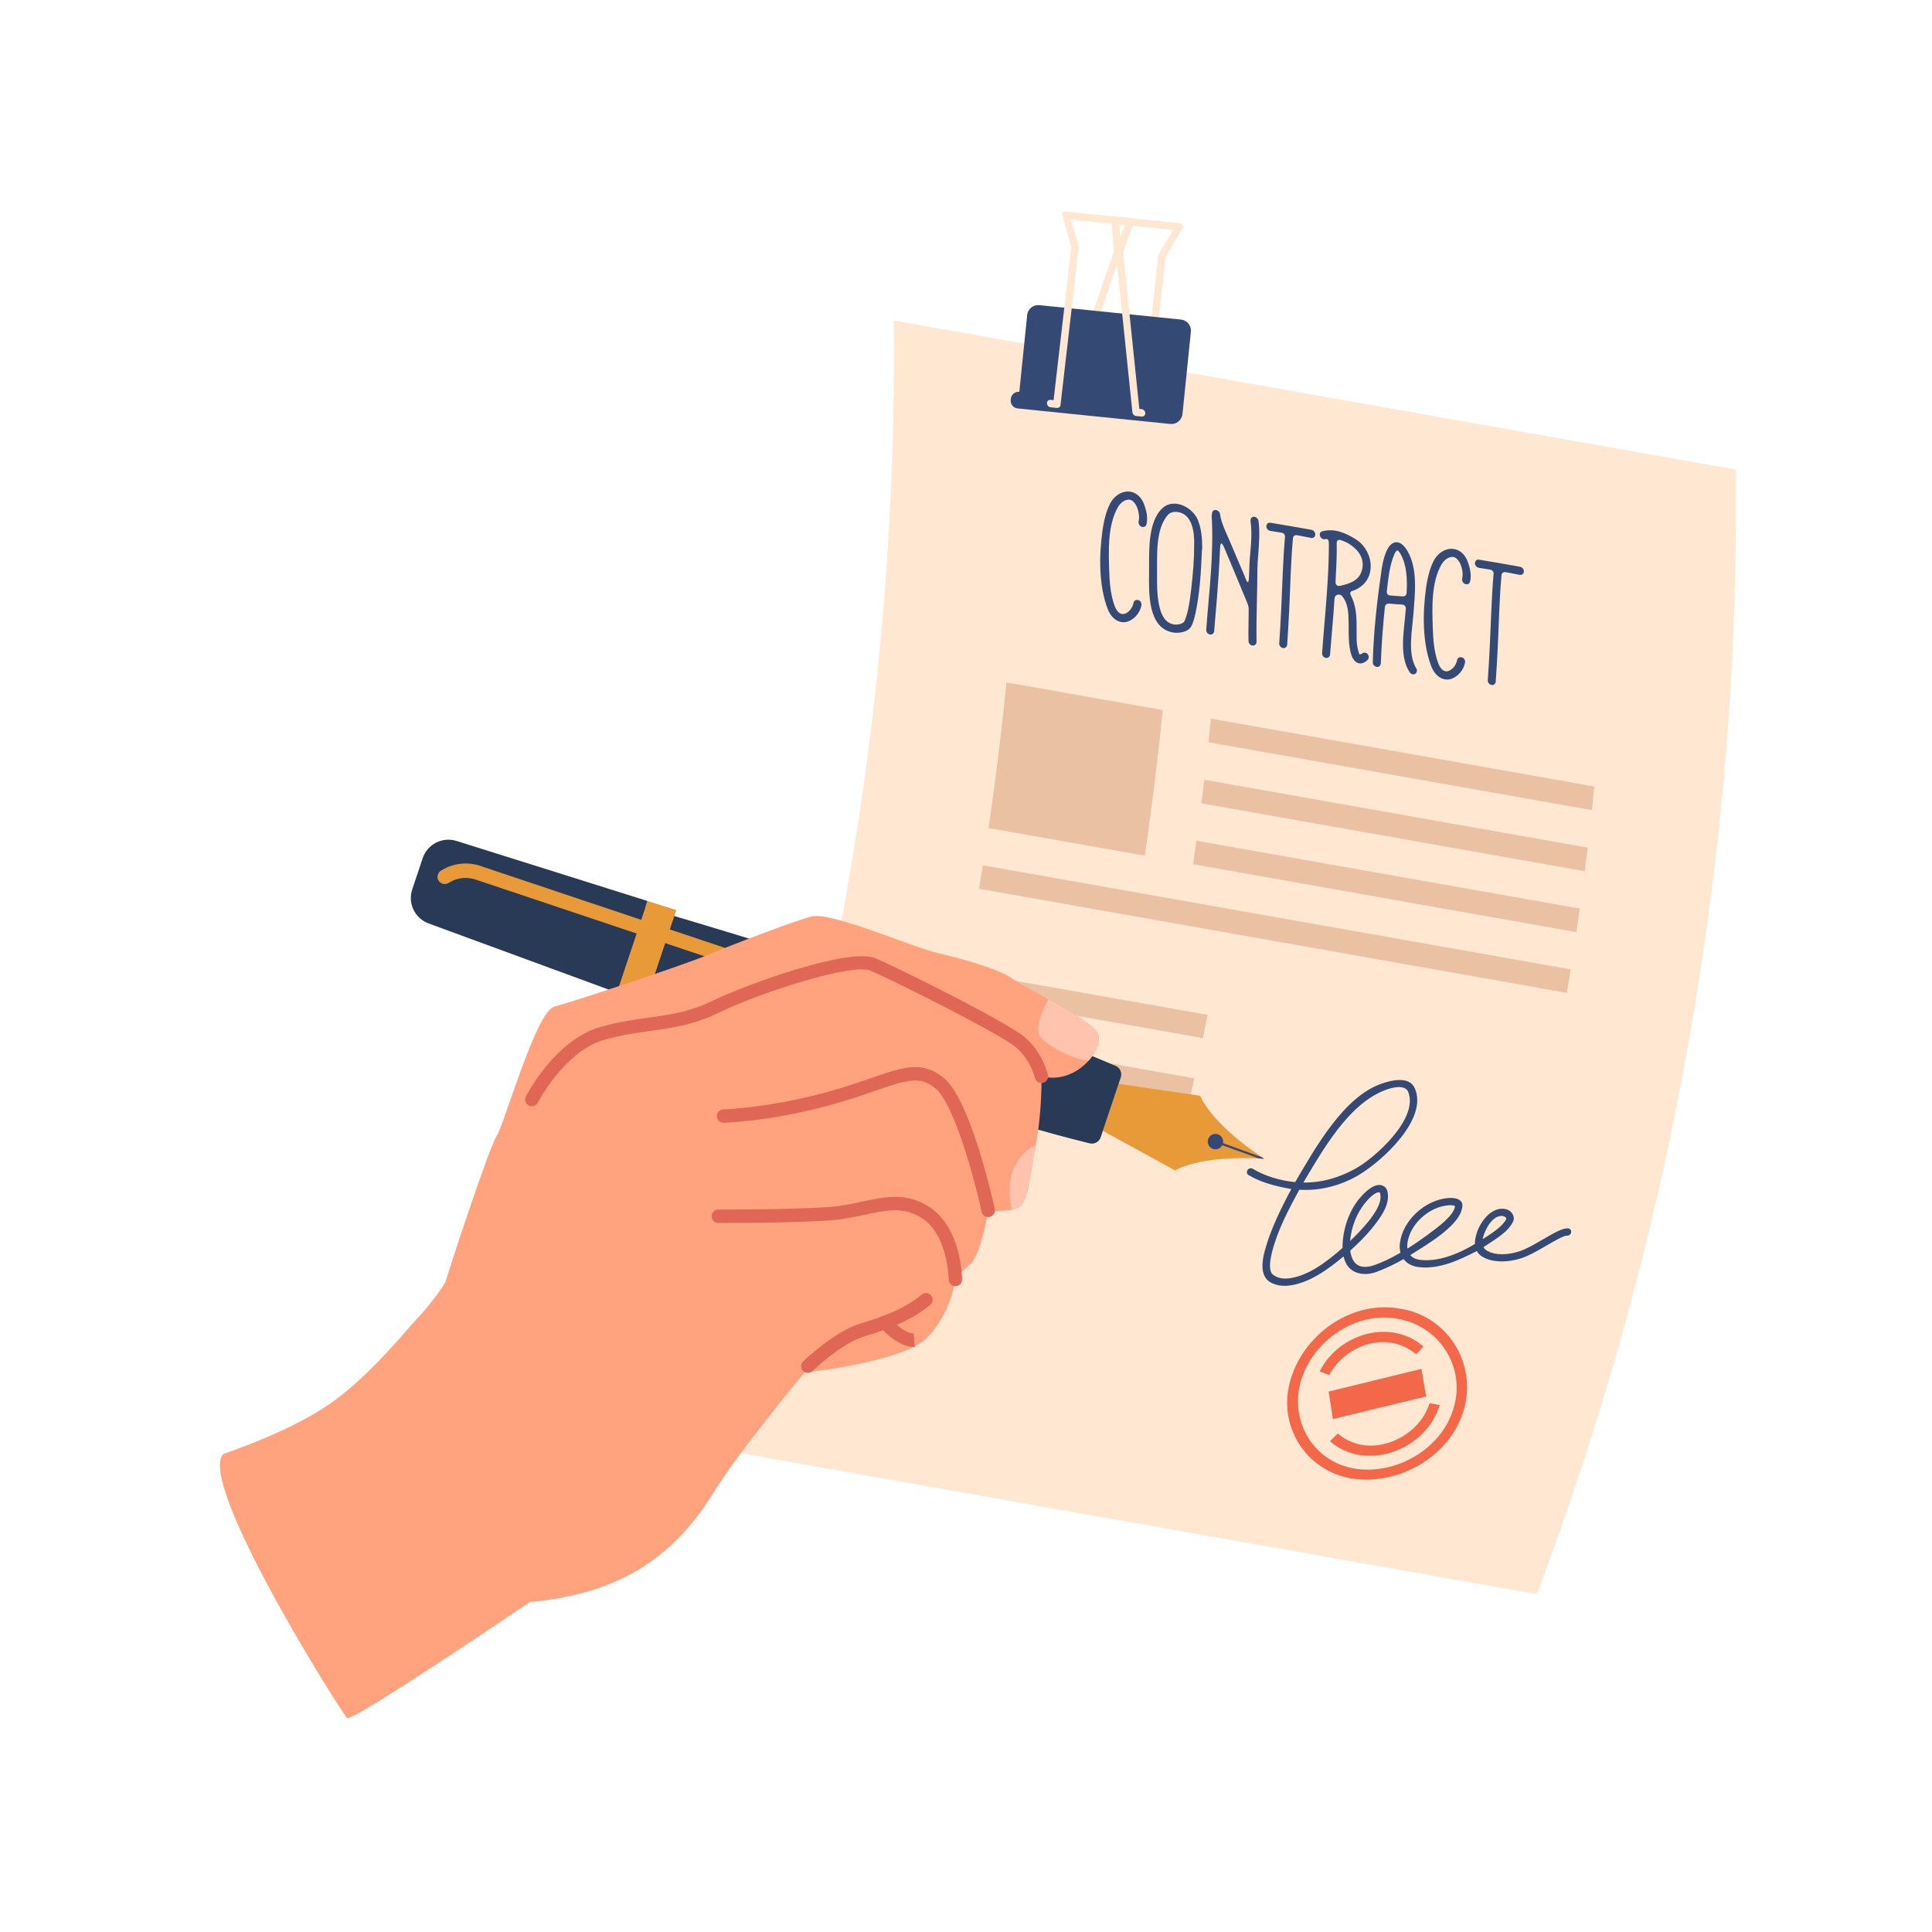 <svg xmlns="http://www.w3.org/2000/svg" xmlns:xlink="http://www.w3.org/1999/xlink" width="500" zoomAndPan="magnify" viewBox="0 0 375 375" height="500" preserveAspectRatio="xMidYMid meet" version="1.0"><defs><clipPath id="5f3ae150a2"><path d="M 203 41.051 L 223 41.051 L 223 81 L 203 81 Z M 203 41.051 " clip-rule="nonzero"/></clipPath></defs><path fill="#ffe7d2" d="M 298.301 309.422 C 243.812 299.777 189.324 290.129 134.836 280.484 C 161.184 210.754 174.285 136.746 173.477 62.211 C 227.965 71.855 282.453 81.504 336.941 91.148 C 337.75 165.688 324.648 239.695 298.301 309.422 Z M 298.301 309.422 " fill-opacity="1" fill-rule="nonzero"/><path fill="#f26849" d="M 271.398 255.992 C 279.402 257.402 284.496 265.363 282.172 273.203 C 279.918 281.266 270.902 286.391 262.82 285.035 C 254.773 283.621 250.238 275.676 252.531 267.953 C 254.898 260.176 263.199 254.414 271.398 255.992 Z M 271.898 254.039 C 262.57 252.258 253.258 258.773 250.555 267.605 C 247.812 276.383 253.172 285.289 262.18 286.949 C 271.363 288.477 281.574 282.723 284.148 273.551 C 286.68 264.742 281.066 255.512 271.898 254.039 Z M 271.898 254.039 " fill-opacity="1" fill-rule="nonzero"/><path fill="#f26849" d="M 257.992 266.906 C 257.258 266.621 256.891 266.477 256.16 266.191 C 258.715 260.934 264.926 257.68 270.688 258.695 C 272.758 259.059 274.727 259.973 276.309 261.363 C 275.73 261.969 275.441 262.27 274.859 262.875 C 273.664 261.758 271.73 260.914 270.164 260.645 C 265.367 259.816 260.25 262.637 257.992 266.906 Z M 257.992 266.906 " fill-opacity="1" fill-rule="nonzero"/><path fill="#f26849" d="M 263.691 282.375 C 261.645 282.016 259.699 281.121 258.152 279.727 C 258.762 279.133 259.066 278.832 259.672 278.238 C 260.848 279.352 262.766 280.188 264.312 280.453 C 269.742 281.379 275.867 277.723 277.461 272.367 C 278.25 272.508 278.645 272.578 279.438 272.719 C 277.504 279.234 270.359 283.547 263.691 282.375 Z M 263.691 282.375 " fill-opacity="1" fill-rule="nonzero"/><path fill="#f26849" d="M 275.902 265.695 C 269.898 267.172 263.895 268.641 257.887 270.102 C 258.168 271.879 258.445 273.656 258.715 275.438 C 264.75 273.984 270.781 272.523 276.812 271.055 C 276.516 269.266 276.211 267.48 275.902 265.695 Z M 275.902 265.695 " fill-opacity="1" fill-rule="nonzero"/><path fill="#344973" d="M 248.266 249.488 C 247.383 249.332 246.508 248.973 245.957 248.41 C 244.645 247.066 244.992 244.645 245.484 242.805 C 246.594 238.66 248.613 234.613 250.645 230.789 C 247.723 230.273 244.828 229.574 242.324 228.066 C 242 227.871 241.922 227.422 242.152 227.09 C 242.383 226.758 242.84 226.664 243.164 226.859 C 245.559 228.293 248.551 229.195 251.398 229.438 C 255.34 222.734 260.816 212.859 268.191 210.324 C 270.129 209.656 273.551 208.824 274.617 211.246 C 277.246 217.203 268.273 225.398 263.637 228.129 C 260.234 230.129 256.148 231.195 252.188 230.926 C 250.117 234.77 247.98 238.762 246.902 243.027 C 246.348 245.227 246.371 246.789 246.988 247.32 C 247.785 248.008 248.809 248.273 250.105 248.133 C 253.996 247.707 257.762 244.703 260.582 242.223 C 260.562 238.867 261.727 235.18 263.898 232.594 C 265.414 230.793 266.805 229.879 267.934 230.012 C 268.559 230.09 269.078 230.5 269.258 231.102 C 270.043 233.762 267.723 236.652 266.121 238.629 C 265.004 240.008 263.539 241.422 262.074 242.746 C 262.172 243.551 262.402 244.262 262.773 244.805 C 263.547 245.949 264.898 246.199 266.789 245.551 C 268.211 245.066 269.977 244.219 271.832 243.152 C 271.688 242.613 271.641 242.008 271.715 241.355 C 272.215 236.895 276.594 232.934 281.027 232.539 C 283.148 232.348 283.832 233.211 283.848 233.809 C 283.965 237.605 276.953 241.551 273.727 243.617 C 274.121 244.074 274.777 244.453 275.75 244.555 C 279.32 244.93 283.191 243.324 286.281 241.453 C 286.246 240.836 286.387 240.082 286.676 239.211 C 287.438 236.918 289.68 234.078 292.305 234.695 C 293.418 234.953 294.109 236.121 293.723 237.02 C 292.793 239.168 289.98 240.691 287.945 242.062 C 288.047 242.246 288.18 242.434 288.348 242.562 C 290.191 243.969 293.715 243.488 295.887 242.504 C 297.137 241.938 298.426 241.188 299.668 240.461 C 301.688 239.285 303.281 238.359 304.34 238.422 C 304.73 238.445 305.016 238.785 304.965 239.176 C 304.914 239.57 304.547 239.863 304.148 239.84 C 303.551 239.801 301.852 240.793 300.348 241.668 C 299.129 242.375 297.746 243.18 296.418 243.781 C 293.738 244.996 289.598 245.422 287.324 243.645 C 287.09 243.457 286.848 243.164 286.66 242.82 C 283.16 244.625 279.383 246.379 275.441 245.957 C 274.113 245.816 273.062 245.23 272.426 244.387 C 270.785 245.352 268.918 246.23 267.168 246.879 C 265.211 247.605 262.785 247.441 261.527 245.648 C 261.188 245.16 260.941 244.543 260.785 243.863 C 257.867 246.32 254.07 249.113 250.133 249.535 C 249.465 249.602 248.84 249.59 248.266 249.488 Z M 267.688 231.426 C 267.68 231.426 267.672 231.422 267.664 231.422 C 267.332 231.383 266.379 231.766 265.004 233.441 C 263.305 235.52 262.289 238.195 262.047 240.887 C 263.129 239.855 264.145 238.793 265.035 237.762 C 266.398 236.18 268.379 233.629 267.883 231.648 C 267.84 231.48 267.738 231.434 267.688 231.426 Z M 282.059 233.969 C 281.852 233.93 281.535 233.91 281.062 233.953 C 277.32 234.285 273.605 237.648 273.164 241.387 C 273.129 241.691 273.129 242.027 273.176 242.352 C 274.496 241.535 275.836 240.609 277.094 239.68 C 279.016 238.258 282.23 235.934 282.414 234.117 C 282.414 234.098 282.324 234.016 282.059 233.969 Z M 291.699 236.031 C 290.605 235.84 289.047 236.852 288.043 239.602 C 287.922 239.934 287.836 240.238 287.785 240.523 C 289.449 239.449 291.566 238.145 292.344 236.652 C 292.457 236.438 292.156 236.152 291.832 236.062 C 291.789 236.051 291.746 236.039 291.699 236.031 Z M 272.102 211.043 C 271.047 210.855 269.613 211.285 268.676 211.656 C 261.613 214.457 256.695 223.316 252.98 229.531 C 256.629 229.566 259.852 228.586 262.945 226.918 C 266.809 224.832 275.488 217.062 273.309 211.887 C 273.105 211.402 272.637 211.137 272.102 211.043 Z M 272.102 211.043 " fill-opacity="1" fill-rule="nonzero"/><path fill="#eac1a2" d="M 233.488 201.5 C 217.719 198.711 201.949 195.918 186.18 193.125 C 186.551 191.32 186.73 190.418 187.086 188.609 C 202.855 191.402 218.625 194.191 234.395 196.984 C 234.039 198.793 233.859 199.695 233.488 201.5 Z M 233.488 201.5 " fill-opacity="1" fill-rule="nonzero"/><path fill="#eac1a2" d="M 230.832 213.801 C 215.062 211.008 199.293 208.215 183.523 205.426 C 183.934 203.629 184.133 202.727 184.527 200.926 C 200.297 203.719 216.066 206.512 231.836 209.305 C 231.441 211.102 231.242 212.004 230.832 213.801 Z M 230.832 213.801 " fill-opacity="1" fill-rule="nonzero"/><path fill="#344973" d="M 220.996 101.219 C 221.406 99.586 220.418 96.852 219.008 96.98 C 218.203 97.055 217.555 97.555 217.02 98.375 C 214.965 101.949 215.176 106.805 215.293 110.699 C 215.363 113.031 215.551 115.566 216.418 117.785 C 217.402 119.988 218.75 119.117 219.387 118.352 C 219.684 117.965 219.926 117.52 220.023 116.992 C 220.098 116.578 220.496 116.355 220.957 116.48 C 221.375 116.59 221.621 117.035 221.555 117.5 C 221.258 119.004 220.133 120.23 218.875 120.648 C 217.445 121.125 215.855 120.273 215.051 118.34 C 213.23 113.703 213.312 107.707 214.008 102.883 C 214.352 100.469 214.949 98.574 215.656 97.418 C 216.328 96.316 217.461 95.516 218.668 95.41 C 220.027 95.293 221.352 96.09 222.012 97.75 C 222.633 99.305 222.805 100.668 222.527 101.809 C 222.395 102.227 221.996 102.391 221.578 102.238 C 221.156 102.086 220.941 101.645 220.996 101.219 Z M 220.996 101.219 " fill-opacity="1" fill-rule="nonzero"/><path fill="#344973" d="M 233.281 107.051 C 233.121 111.051 232.875 115.172 232.035 119.078 C 231.734 120.48 231.355 121.621 230.816 122.086 C 230.082 122.707 228.754 122.945 227.719 122.773 C 222.672 121.926 223.008 114.805 223.035 111.039 C 223.062 107.195 222.711 101.402 225.598 98.66 C 227.922 96.457 231.988 98.617 232.723 101.551 C 233.145 102.773 233.355 104.398 233.348 106.348 C 233.348 106.383 233.344 106.426 233.344 106.465 C 233.344 106.504 233.297 106.656 233.281 107.051 Z M 231.789 105.594 C 231.84 103.422 231.453 100.066 228.949 99.453 C 228.012 99.227 227.242 99.387 226.719 99.895 C 224.242 102.68 224.621 107.805 224.586 111.234 C 224.566 113.266 224.559 115.379 224.961 117.391 C 225.438 119.66 226.285 120.926 227.828 121.199 C 228.449 121.309 229.355 121.152 229.734 120.781 C 229.855 120.723 229.957 120.496 230.094 120.129 C 230.242 119.723 230.395 119.219 230.547 118.574 C 230.824 117.398 231.047 115.859 231.254 114.004 C 231.559 111.281 231.797 108.516 231.781 105.75 C 231.785 105.688 231.785 105.656 231.789 105.594 Z M 231.789 105.594 " fill-opacity="1" fill-rule="nonzero"/><path fill="#344973" d="M 241.578 111.816 C 241.895 112.59 242.379 114.09 242.441 111.734 C 242.48 110.316 242.531 108.711 242.691 107.164 C 242.887 105.246 243.008 103.074 242.719 101.137 C 242.691 100.695 242.941 100.305 243.363 100.301 C 243.789 100.297 244.168 100.641 244.273 101.094 C 244.562 103.238 244.383 105.414 244.227 107.559 C 244.137 108.812 244.066 109.762 244.062 110.387 C 244.055 115.039 243.82 119.844 243.895 124.562 C 243.902 125 243.562 125.34 243.137 125.305 C 242.711 125.266 242.348 124.887 242.336 124.445 C 242.27 122.355 242.383 120.16 242.363 118.16 C 242.359 117.812 242.281 117.512 242.148 117.168 C 240.523 113.211 238.875 109.262 237.207 105.32 C 237.402 105.816 237.504 106.066 237.699 106.562 C 237.379 105.789 236.887 104.551 236.801 106.602 C 236.664 109.84 236.449 113.098 236.191 116.312 C 236.023 118.363 235.82 120.441 235.672 122.508 C 235.641 122.938 235.27 123.234 234.848 123.16 C 234.422 123.082 234.098 122.664 234.129 122.234 C 234.395 118.551 234.785 114.805 235.031 111.176 C 235.277 107.559 235.41 103.801 235.184 100.121 C 235.184 100.043 235.211 99.949 235.227 99.891 C 235.258 99.777 235.199 99.527 235.402 99.246 C 235.523 99.07 235.688 98.973 235.953 98.988 C 236.371 99.012 236.781 99.391 236.82 99.812 C 236.883 100.562 237.266 101.68 237.48 102.191 C 237.586 102.488 237.766 102.918 238.051 103.562 C 238.34 104.211 238.516 104.641 238.625 104.859 C 239.617 107.172 240.605 109.492 241.578 111.816 Z M 241.578 111.816 " fill-opacity="1" fill-rule="nonzero"/><path fill="#344973" d="M 246.559 101.461 C 249.184 101.883 251.891 102.363 254.547 102.836 C 254.973 102.91 255.312 103.324 255.297 103.758 C 255.281 104.191 254.922 104.488 254.496 104.414 C 254.035 104.332 253.363 104.191 252.492 104.02 C 252.227 103.965 251.953 103.926 251.758 103.891 C 251.297 103.809 251 104.047 250.961 104.5 C 250.539 109.02 250.453 113.855 250.227 118.516 C 250.117 120.719 249.992 122.93 249.84 125.133 C 249.809 125.566 249.438 125.859 249.012 125.785 C 248.586 125.711 248.266 125.293 248.297 124.863 C 248.449 122.656 248.578 120.449 248.684 118.246 C 248.91 113.594 249.008 108.793 249.414 104.266 C 249.457 103.773 249.191 103.453 248.672 103.383 C 247.922 103.273 247.18 103.137 246.582 103.051 C 246.168 102.988 245.781 102.594 245.797 102.16 C 245.809 101.727 246.141 101.391 246.559 101.461 Z M 246.559 101.461 " fill-opacity="1" fill-rule="nonzero"/><path fill="#344973" d="M 263.316 122.348 C 263.32 123.047 263.32 123.398 263.324 124.098 C 263.312 124.852 263.508 126.043 263.773 126.766 C 263.805 126.852 263.836 126.934 263.832 126.977 C 263.902 127.109 264.352 126.867 264.352 126.867 C 264.641 126.602 265.148 126.609 265.441 126.945 C 265.73 127.273 265.773 127.797 265.438 128.098 C 264.387 129.145 263.023 129.062 262.336 127.227 C 261.973 126.25 261.832 124.828 261.809 123.949 C 261.801 123.512 261.762 122.906 261.773 122.074 C 261.785 121.281 261.773 120.758 261.75 120.477 C 261.758 118.371 261.445 116.926 260.605 115.82 C 260.312 115.453 260.004 115.359 259.688 115.418 C 259.258 115.504 259.055 115.789 259.023 116.258 C 258.801 119.82 258.434 123.465 258.164 127.047 C 258.129 127.477 257.762 127.773 257.336 127.699 C 256.91 127.621 256.59 127.203 256.617 126.773 C 256.793 124.312 257.008 121.852 257.211 119.395 C 257.598 114.762 257.938 110.148 257.934 105.496 C 257.934 104.309 257.223 104.656 257.223 104.656 C 256.871 104.793 256.387 104.484 256.234 104.086 C 256.078 103.664 256.227 103.211 256.652 103.129 C 259.066 102.469 261.309 103.512 263.164 104.676 C 265.191 105.953 266.496 108.617 265.918 111.117 C 265.562 112.672 264.559 113.816 262.965 114.531 C 262.766 114.613 262.57 114.656 262.371 114.742 C 262.012 114.918 262 115.195 262.246 115.676 C 262.887 116.902 263.266 118.559 263.305 120.633 C 263.309 121.32 263.312 121.664 263.316 122.348 Z M 260.125 113.711 C 262.328 113.223 263.922 112.512 264.391 110.531 C 264.812 108.742 264.016 107.129 262.387 105.93 C 261.742 105.418 261.012 105.09 260.246 104.836 C 259.754 104.672 259.441 104.938 259.453 105.449 C 259.512 107.891 259.348 110.43 259.227 112.914 C 259.199 113.504 259.574 113.848 260.125 113.711 Z M 260.125 113.711 " fill-opacity="1" fill-rule="nonzero"/><path fill="#344973" d="M 266.461 128.559 C 266.602 122.406 267.332 116.301 268.215 110.215 C 268.469 108.711 268.82 107.504 269.32 106.559 C 270.188 104.93 271.789 104.582 273.152 106.883 C 275.277 110.465 274.617 115.336 274.336 119.246 C 274.117 122.316 273.164 126.805 274.863 129.684 C 275.152 130.055 275.02 130.551 274.711 130.773 C 274.383 131.012 273.883 130.867 273.633 130.504 C 271.516 127.383 272.535 122.363 272.797 118.934 C 272.809 118.66 272.863 118.391 272.875 118.152 C 272.898 117.68 272.594 117.379 272.098 117.34 C 271.715 117.305 271.273 117.305 270.699 117.25 C 270.281 117.211 269.867 117.168 269.539 117.164 C 269.133 117.156 268.863 117.402 268.797 117.867 C 268.422 121.496 268.152 125.109 268.016 128.754 C 267.984 129.184 267.645 129.523 267.219 129.449 C 266.797 129.371 266.434 128.988 266.461 128.559 Z M 272.215 115.691 C 272.719 115.777 273.004 115.555 273.027 115.039 C 273.141 112.559 273.117 109.848 271.887 107.609 C 271.262 106.586 271.141 106.645 270.688 107.477 C 269.699 109.711 269.477 112.281 269.188 114.676 C 269.125 115.262 269.398 115.562 269.848 115.59 C 270.109 115.605 270.352 115.598 270.66 115.652 C 271.785 115.73 272.523 115.785 272.836 115.797 C 272.586 115.754 272.465 115.734 272.215 115.691 Z M 272.215 115.691 " fill-opacity="1" fill-rule="nonzero"/><path fill="#344973" d="M 283.801 112.34 C 284.215 110.703 283.223 107.969 281.816 108.098 C 281.012 108.172 280.363 108.676 279.828 109.492 C 277.773 113.07 277.98 117.926 278.098 121.82 C 278.168 124.148 278.359 126.684 279.223 128.902 C 280.207 131.109 281.555 130.234 282.191 129.469 C 282.492 129.082 282.73 128.637 282.828 128.109 C 282.906 127.695 283.305 127.473 283.762 127.598 C 284.184 127.711 284.43 128.152 284.359 128.621 C 284.066 130.121 282.941 131.348 281.684 131.77 C 280.25 132.246 278.664 131.391 277.855 129.461 C 276.039 124.82 276.121 118.824 276.812 114.004 C 277.16 111.59 277.758 109.695 278.461 108.535 C 279.137 107.434 280.27 106.633 281.473 106.531 C 282.836 106.414 284.16 107.207 284.82 108.867 C 285.438 110.422 285.609 111.785 285.336 112.926 C 285.203 113.344 284.805 113.508 284.383 113.355 C 283.965 113.203 283.746 112.766 283.801 112.34 Z M 283.801 112.34 " fill-opacity="1" fill-rule="nonzero"/><path fill="#344973" d="M 287.043 108.629 C 289.668 109.051 292.371 109.531 295.031 110.004 C 295.457 110.078 295.793 110.492 295.781 110.926 C 295.766 111.359 295.406 111.656 294.98 111.582 C 294.52 111.5 293.848 111.359 292.973 111.188 C 292.711 111.133 292.434 111.09 292.242 111.059 C 291.781 110.977 291.484 111.215 291.441 111.668 C 291.023 116.188 290.938 121.023 290.711 125.684 C 290.602 127.887 290.477 130.098 290.32 132.301 C 290.293 132.734 289.922 133.027 289.496 132.953 C 289.07 132.879 288.75 132.461 288.777 132.027 C 288.934 129.824 289.059 127.613 289.168 125.41 C 289.395 120.762 289.504 115.977 289.898 111.434 C 289.941 110.941 289.676 110.621 289.152 110.547 C 288.402 110.441 287.664 110.305 287.066 110.219 C 286.652 110.156 286.27 109.762 286.281 109.328 C 286.297 108.895 286.621 108.559 287.043 108.629 Z M 287.043 108.629 " fill-opacity="1" fill-rule="nonzero"/><path fill="#eac1a2" d="M 308.988 157.246 C 284.184 152.855 259.379 148.465 234.57 144.07 C 234.766 142.238 234.859 141.32 235.043 139.484 C 259.848 143.879 284.652 148.27 309.457 152.66 C 309.277 154.496 309.184 155.414 308.988 157.246 Z M 308.988 157.246 " fill-opacity="1" fill-rule="nonzero"/><path fill="#eac1a2" d="M 307.605 169.102 C 282.801 164.707 257.992 160.316 233.188 155.926 C 233.422 154.098 233.531 153.184 233.75 151.352 C 258.555 155.742 283.363 160.137 308.168 164.527 C 307.949 166.359 307.836 167.273 307.605 169.102 Z M 307.605 169.102 " fill-opacity="1" fill-rule="nonzero"/><path fill="#eac1a2" d="M 305.984 180.922 C 281.18 176.531 256.371 172.137 231.566 167.746 C 231.836 165.922 231.965 165.012 232.223 163.188 C 257.027 167.578 281.832 171.969 306.637 176.359 C 306.383 178.188 306.254 179.098 305.984 180.922 Z M 305.984 180.922 " fill-opacity="1" fill-rule="nonzero"/><path fill="#eac1a2" d="M 304.125 192.707 C 266.09 185.973 228.059 179.238 190.023 172.504 C 190.328 170.688 190.48 169.777 190.77 167.957 C 228.805 174.691 266.836 181.426 304.871 188.16 C 304.578 189.98 304.43 190.887 304.125 192.707 Z M 304.125 192.707 " fill-opacity="1" fill-rule="nonzero"/><path fill="#eac1a2" d="M 222.211 166.09 C 212.102 164.301 201.992 162.512 191.883 160.719 C 193.246 151.324 194.406 141.906 195.359 132.461 C 205.469 134.25 215.578 136.039 225.688 137.828 C 224.734 147.277 223.574 156.695 222.211 166.09 Z M 222.211 166.09 " fill-opacity="1" fill-rule="nonzero"/><path fill="#e89938" d="M 245.375 224.914 C 232.902 224.117 228.078 227.172 228.078 227.172 L 214.07 219.492 L 217.125 210.375 L 232.934 212.688 C 232.934 212.688 234.941 218.035 245.375 224.914 Z M 245.375 224.914 " fill-opacity="1" fill-rule="nonzero"/><path fill="#283a56" d="M 216.543 206.891 C 217.406 207.266 217.84 208.234 217.543 209.129 L 213.652 220.738 C 213.352 221.633 212.418 222.145 211.504 221.922 C 176.648 213.41 113.754 189.008 113.754 189.008 L 118.699 174.25 C 118.699 174.25 183.598 192.68 216.543 206.891 Z M 216.543 206.891 " fill-opacity="1" fill-rule="nonzero"/><path fill="#e89938" d="M 131.27 176.641 L 125.227 194.676 L 119.711 192.652 L 125.668 174.879 Z M 131.27 176.641 " fill-opacity="1" fill-rule="nonzero"/><path fill="#283a56" d="M 119.711 192.652 L 83.188 179.238 C 80.516 178.258 79.109 175.328 80.016 172.629 L 82.043 166.574 C 82.953 163.855 85.875 162.367 88.609 163.227 L 125.668 174.879 Z M 119.711 192.652 " fill-opacity="1" fill-rule="nonzero"/><path fill="#e89938" d="M 84.988 169.746 C 84.863 170.117 84.895 170.535 85.109 170.902 C 85.5 171.57 86.359 171.793 87.027 171.398 L 87.277 171.254 C 88.805 170.355 90.645 170.16 92.324 170.727 L 141.184 187.102 C 141.918 187.348 142.715 186.949 142.961 186.219 C 143.207 185.484 142.809 184.688 142.074 184.441 L 93.215 168.066 C 90.766 167.246 88.082 167.523 85.855 168.836 L 85.605 168.98 C 85.305 169.16 85.094 169.434 84.988 169.746 Z M 84.988 169.746 " fill-opacity="1" fill-rule="nonzero"/><path fill="#344973" d="M 234.633 220.828 C 234.215 221.539 234.453 222.457 235.164 222.875 C 235.875 223.293 236.789 223.055 237.207 222.344 C 237.625 221.633 237.387 220.719 236.676 220.301 C 235.965 219.883 235.051 220.117 234.633 220.828 Z M 234.633 220.828 " fill-opacity="1" fill-rule="nonzero"/><path fill="#344973" d="M 244.363 224.855 L 235.949 221.816 C 235.938 221.812 235.926 221.805 235.914 221.797 C 235.832 221.75 235.789 221.645 235.824 221.547 C 235.863 221.438 235.984 221.383 236.094 221.422 L 244.934 224.621 C 245.082 224.719 245.223 224.816 245.375 224.914 C 245.031 224.891 244.695 224.871 244.363 224.855 Z M 244.363 224.855 " fill-opacity="1" fill-rule="nonzero"/><path fill="#ffa27d" d="M 43.367 282.199 C 43.367 282.199 56.426 277.91 64.367 272.238 C 72.312 266.566 79.301 257.605 80.672 256.262 C 82.043 254.922 86.309 249.703 86.621 248.383 C 86.934 247.062 94.887 222.816 96.367 220.582 C 97.848 218.344 104.023 196.297 107.609 195.379 C 111.191 194.457 132.762 187.281 137.219 185.414 C 141.676 183.543 153.668 178.922 157.445 177.898 C 161.219 176.875 176.836 183.77 182.117 185.02 C 187.402 186.27 193.969 188.133 196.465 189.949 C 198.961 191.766 211.375 197.664 213 200.43 C 214.625 203.195 209.18 210.684 202.145 208.918 C 202.145 208.918 202.336 215.586 200.977 222.566 C 199.621 229.551 199.68 233.988 196.98 234.664 C 194.281 235.34 191.812 234.938 191.812 234.938 C 191.812 234.938 190.457 243.531 188.316 245.383 C 186.18 247.234 185.438 248.352 185.438 248.352 C 185.438 248.352 184.637 254.898 179.926 259.656 C 175.215 264.418 156.145 266.41 156.145 266.41 C 156.145 266.41 143.281 281.852 138.492 289.719 C 133.703 297.59 127.52 303.449 119.5 306.961 C 111.484 310.477 102.871 310.93 102.871 310.93 C 102.871 310.93 68.398 334.297 67.391 333.469 C 66.387 332.641 37.977 287.582 43.367 282.199 Z M 43.367 282.199 " fill-opacity="1" fill-rule="nonzero"/><path fill="#e06655" d="M 177.52 255.398 C 174.324 257.285 170.758 258.492 167.797 259.371 C 163.344 260.688 157.754 266.059 157.699 266.113 C 157.184 266.609 156.363 266.598 155.867 266.082 C 155.367 265.566 155.383 264.746 155.898 264.25 C 156.145 264.012 162.008 258.383 167.059 256.887 C 170.77 255.785 175.465 254.156 178.891 251.289 C 179.438 250.828 180.254 250.902 180.715 251.453 C 181.176 252 181.102 252.816 180.551 253.277 C 179.605 254.066 178.582 254.773 177.52 255.398 Z M 177.52 255.398 " fill-opacity="1" fill-rule="nonzero"/><path fill="#e06655" d="M 177.555 261.449 C 177.246 261.477 174.41 261.59 170.789 257.555 C 170.309 257.023 170.355 256.203 170.887 255.727 C 171.422 255.246 172.238 255.289 172.715 255.824 C 175.445 258.863 177.363 258.867 177.383 258.867 L 177.34 258.867 Z M 177.555 261.449 " fill-opacity="1" fill-rule="nonzero"/><path fill="#e06655" d="M 186.094 249.469 C 185.902 249.582 185.684 249.645 185.445 249.648 C 184.73 249.652 184.145 249.074 184.141 248.359 C 184.141 248.273 184.016 239.559 178.812 236.344 C 175.332 234.191 172.258 234.848 168.008 235.75 C 165.82 236.215 163.348 236.742 160.496 236.914 C 152.332 237.418 139.543 237.367 139.418 237.367 C 138.699 237.363 138.125 236.781 138.125 236.066 C 138.129 235.352 138.711 234.773 139.426 234.777 C 139.555 234.777 152.258 234.824 160.34 234.328 C 162.996 234.168 165.27 233.684 167.469 233.215 C 171.945 232.266 175.809 231.441 180.172 234.137 C 186.605 238.109 186.73 247.93 186.734 248.344 C 186.734 248.824 186.48 249.242 186.094 249.469 Z M 186.094 249.469 " fill-opacity="1" fill-rule="nonzero"/><path fill="#e06655" d="M 192.473 236.051 C 192.355 236.121 192.227 236.172 192.086 236.203 C 191.391 236.355 190.699 235.91 190.547 235.211 C 189.316 229.582 185.301 214.293 181.535 211.223 C 178.637 208.859 176.297 209.496 169.969 211.691 C 167.66 212.492 165.043 213.398 161.789 214.312 C 149.855 217.664 140.84 217.91 140.461 217.922 C 139.746 217.938 139.152 217.371 139.137 216.656 C 139.117 215.941 139.684 215.348 140.398 215.332 C 140.488 215.328 149.488 215.074 161.09 211.816 C 164.27 210.926 166.848 210.031 169.121 209.242 C 175.285 207.105 179.004 205.816 183.172 209.215 C 188.316 213.406 192.605 232.496 193.078 234.66 C 193.199 235.219 192.938 235.777 192.473 236.051 Z M 192.473 236.051 " fill-opacity="1" fill-rule="nonzero"/><path fill="#e06655" d="M 202.805 210.035 C 202.695 210.098 202.574 210.148 202.441 210.18 C 201.746 210.344 201.047 209.91 200.883 209.215 C 200.879 209.184 200 205.645 197.188 203.262 C 194.168 200.699 173.012 190.074 168.879 188.383 C 165.398 186.961 147.965 192.469 139.426 196.598 C 134.59 198.934 130.535 199.5 126.246 200.098 C 123.438 200.488 120.531 200.891 117.242 201.836 C 109.547 204.051 104.441 213.906 104.387 214.008 C 104.062 214.645 103.285 214.898 102.645 214.574 C 102.008 214.246 101.754 213.469 102.078 212.832 C 102.305 212.383 107.738 201.875 116.527 199.348 C 119.992 198.352 122.988 197.934 125.891 197.527 C 129.973 196.961 133.828 196.422 138.297 194.262 C 145.188 190.934 164.781 183.91 169.859 185.984 C 174.262 187.785 195.512 198.441 198.863 201.285 C 202.34 204.23 203.363 208.441 203.406 208.621 C 203.539 209.188 203.281 209.754 202.805 210.035 Z M 202.805 210.035 " fill-opacity="1" fill-rule="nonzero"/><path fill="#ffc3ae" d="M 201.82 201.102 C 202.969 202.707 208.008 205.684 211.316 205.852 C 213.008 203.949 213.742 201.695 213 200.43 C 212.07 198.848 207.602 196.234 203.484 193.953 C 202.656 195.488 200.684 199.508 201.82 201.102 Z M 201.82 201.102 " fill-opacity="1" fill-rule="nonzero"/><path fill="#ffc3ae" d="M 198.113 224.582 C 195.863 227.555 195.875 229.98 196.023 232.406 C 196.082 233.352 196.215 234.16 196.418 234.789 C 196.605 234.75 196.793 234.711 196.98 234.664 C 199.68 233.984 199.621 229.551 200.977 222.566 C 200.992 222.496 201.004 222.426 201.02 222.355 C 200.238 222.57 199.203 223.148 198.113 224.582 Z M 198.113 224.582 " fill-opacity="1" fill-rule="nonzero"/><path fill="#ffe7d2" d="M 205.391 79.203 L 206.602 79.328 C 206.961 79.363 207.32 79.129 207.441 78.781 L 217.617 48.953 C 217.648 48.859 217.664 48.762 217.656 48.668 L 217.254 43.555 L 227.73 44.621 L 224.918 49.367 C 224.863 49.461 224.828 49.562 224.812 49.668 L 221.398 80.184 C 221.355 80.547 221.605 80.855 221.973 80.891 L 223.055 81.004 C 223.449 81.043 223.836 80.762 223.918 80.371 C 224 79.98 223.75 79.633 223.355 79.594 L 222.918 79.547 L 226.246 49.832 L 229.512 44.324 C 229.633 44.113 229.652 43.871 229.559 43.672 C 229.465 43.469 229.27 43.336 229.039 43.312 L 216.602 42.047 C 216.379 42.023 216.145 42.105 215.973 42.27 C 215.801 42.434 215.707 42.66 215.727 42.879 L 216.191 48.777 L 206.27 77.852 L 205.688 77.793 C 205.297 77.754 204.91 78.035 204.828 78.426 C 204.742 78.816 204.996 79.164 205.391 79.203 Z M 205.391 79.203 " fill-opacity="1" fill-rule="nonzero"/><path fill="#344973" d="M 197.852 76.051 L 199.371 61.148 C 199.492 59.969 200.547 59.105 201.727 59.227 L 229.227 62.027 C 230.406 62.148 231.266 63.203 231.148 64.387 L 229.52 80.352 C 229.398 81.547 228.332 82.414 227.137 82.293 L 202.414 79.777 L 197.523 79.277 C 196.699 79.195 196.098 78.457 196.184 77.633 L 196.207 77.395 C 196.289 76.57 197.027 75.969 197.852 76.051 Z M 197.852 76.051 " fill-opacity="1" fill-rule="nonzero"/><g clip-path="url(#5f3ae150a2)"><path fill="#ffe7d2" d="M 203.93 79.055 L 205.141 79.18 C 205.504 79.215 205.805 78.977 205.844 78.617 L 209.375 48.113 C 209.383 48.016 209.375 47.918 209.348 47.82 L 207.852 42.598 L 218.328 43.664 L 216.602 48.52 C 216.566 48.613 216.555 48.719 216.566 48.828 L 219.797 80.02 C 219.836 80.395 220.145 80.707 220.512 80.742 L 221.594 80.855 C 221.988 80.895 222.305 80.605 222.301 80.207 C 222.301 79.809 221.977 79.453 221.586 79.414 L 221.145 79.367 L 218 48.992 L 220.008 43.355 C 220.082 43.141 220.047 42.895 219.914 42.688 C 219.777 42.484 219.559 42.348 219.328 42.324 L 206.891 41.059 C 206.668 41.035 206.457 41.121 206.324 41.289 C 206.191 41.457 206.152 41.688 206.215 41.91 L 207.941 47.938 L 204.5 77.672 L 203.918 77.613 C 203.523 77.574 203.207 77.863 203.211 78.262 C 203.215 78.66 203.535 79.016 203.93 79.055 Z M 203.93 79.055 " fill-opacity="1" fill-rule="nonzero"/></g></svg>